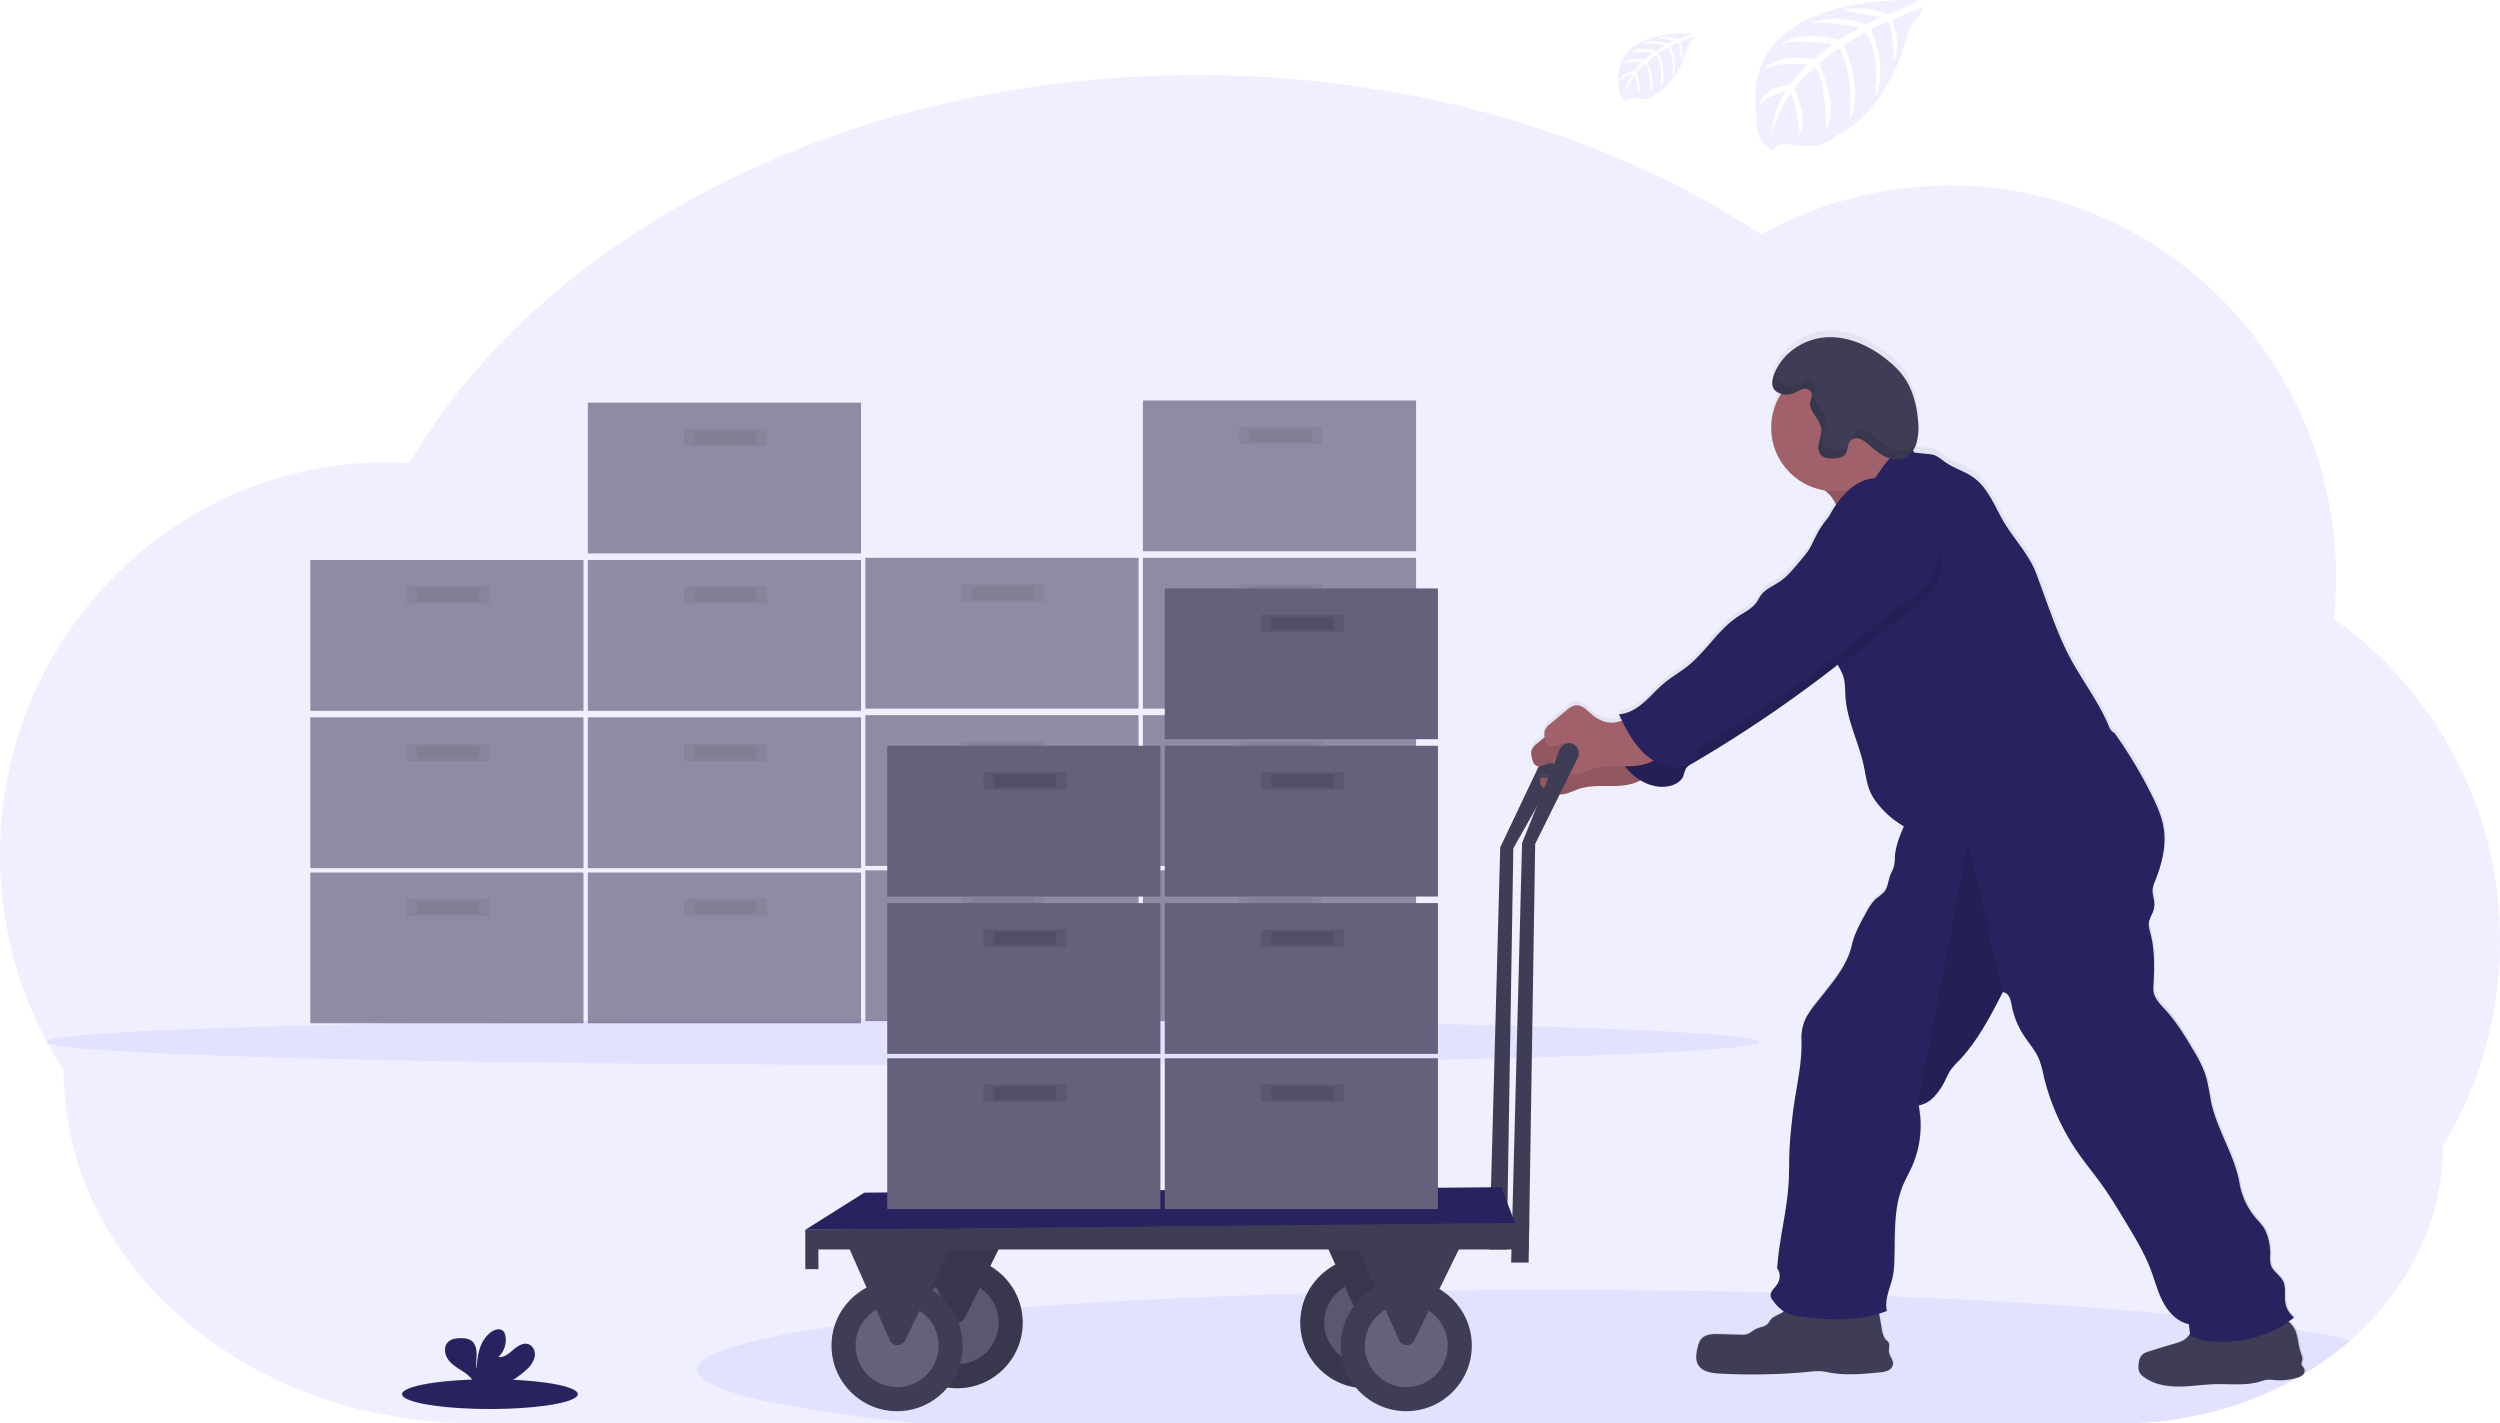<?xml version="1.0" encoding="UTF-8"?>
<svg width="1144" height="651.26" data-name="Layer 1" version="1.1" viewBox="0 0 1144 651.26" xmlns="http://www.w3.org/2000/svg" xmlns:cc="http://creativecommons.org/ns#" xmlns:dc="http://purl.org/dc/elements/1.1/" xmlns:rdf="http://www.w3.org/1999/02/22-rdf-syntax-ns#">
 <defs>
  <linearGradient id="a2db50a1-d77e-4212-a847-6fb1a49f9674-74" x1="905.83" x2="905.83" y1="758.77" y2="275.63" gradientUnits="userSpaceOnUse">
   <stop stop-color="gray" stop-opacity=".25" offset="0"/>
   <stop stop-color="gray" stop-opacity=".12" offset=".54"/>
   <stop stop-color="gray" stop-opacity=".1" offset="1"/>
  </linearGradient>
 </defs>
 <title>logistics</title>
 <path transform="translate(-28 -124.37)" d="M1172,554.94a180.56,180.56,0,0,1-26.12,93.88c0,34.62-16.14,66-42.32,88.87A144.74,144.74,0,0,1,1082.48,753c-.3.19-.61.37-.92.55-.56.33-1.12.66-1.69,1l-.53.31h0a164.61,164.61,0,0,1-81.08,20.82H245.17c-51.93,0-98.94-18.08-133-47.3S57.12,658.72,57.12,614.12A180.5,180.5,0,0,1,28,515.45c0-99.14,79.24-179.51,177-179.51,3.46,0,6.89.12,10.3.31C276.64,231.65,415,158.71,575.74,158.71c98.82,0,189.15,27.55,258.34,73.07A174.18,174.18,0,0,1,920,209.23c97.74,0,177,80.37,177,179.51a184.9,184.9,0,0,1-1,18.78A180,180,0,0,1,1172,554.94Z" fill="#6c63ff" opacity=".1"/>
 <ellipse cx="413" cy="476.76" rx="392" ry="10.5" fill="#6c63ff" opacity=".1"/>
 <g opacity=".7">
  <rect x="142" y="399.26" width="125" height="69" fill="#65617d"/>
  <rect x="186" y="411.26" width="38" height="8" opacity=".1"/>
  <rect x="190.75" y="412.26" width="28.5" height="6" opacity=".1"/>
  <rect x="269" y="399.26" width="125" height="69" fill="#65617d"/>
  <rect x="313" y="411.26" width="38" height="8" opacity=".1"/>
  <rect x="317.75" y="412.26" width="28.5" height="6" opacity=".1"/>
  <rect x="142" y="328.26" width="125" height="69" fill="#65617d"/>
  <rect x="186" y="340.26" width="38" height="8" opacity=".1"/>
  <rect x="190.75" y="341.26" width="28.5" height="6" opacity=".1"/>
  <rect x="269" y="328.26" width="125" height="69" fill="#65617d"/>
  <rect x="313" y="340.26" width="38" height="8" opacity=".1"/>
  <rect x="317.75" y="341.26" width="28.5" height="6" opacity=".1"/>
  <rect x="142" y="256.26" width="125" height="69" fill="#65617d"/>
  <rect x="186" y="268.26" width="38" height="8" opacity=".1"/>
  <rect x="190.75" y="269.26" width="28.5" height="6" opacity=".1"/>
  <rect x="269" y="256.26" width="125" height="69" fill="#65617d"/>
  <rect x="313" y="268.26" width="38" height="8" opacity=".1"/>
  <rect x="317.75" y="269.26" width="28.5" height="6" opacity=".1"/>
  <rect x="269" y="184.26" width="125" height="69" fill="#65617d"/>
  <rect x="313" y="196.26" width="38" height="8" opacity=".1"/>
  <rect x="317.75" y="197.26" width="28.5" height="6" opacity=".1"/>
  <rect x="396" y="398.26" width="125" height="69" fill="#65617d"/>
  <rect x="440" y="410.26" width="38" height="8" opacity=".1"/>
  <rect x="444.75" y="411.26" width="28.5" height="6" opacity=".1"/>
  <rect x="523" y="398.26" width="125" height="69" fill="#65617d"/>
  <rect x="567" y="410.26" width="38" height="8" opacity=".1"/>
  <rect x="571.75" y="411.26" width="28.5" height="6" opacity=".1"/>
  <rect x="396" y="327.26" width="125" height="69" fill="#65617d"/>
  <rect x="440" y="339.26" width="38" height="8" opacity=".1"/>
  <rect x="444.75" y="340.26" width="28.5" height="6" opacity=".1"/>
  <rect x="523" y="327.26" width="125" height="69" fill="#65617d"/>
  <rect x="567" y="339.26" width="38" height="8" opacity=".1"/>
  <rect x="571.75" y="340.26" width="28.5" height="6" opacity=".1"/>
  <rect x="396" y="255.26" width="125" height="69" fill="#65617d"/>
  <rect x="440" y="267.26" width="38" height="8" opacity=".1"/>
  <rect x="444.75" y="268.26" width="28.5" height="6" opacity=".1"/>
  <rect x="523" y="255.26" width="125" height="69" fill="#65617d"/>
  <rect x="567" y="267.26" width="38" height="8" opacity=".1"/>
  <rect x="571.75" y="268.26" width="28.5" height="6" opacity=".1"/>
  <rect x="523" y="183.26" width="125" height="69" fill="#65617d"/>
  <rect x="567" y="195.26" width="38" height="8" opacity=".1"/>
  <rect x="571.75" y="196.26" width="28.5" height="6" opacity=".1"/>
 </g>
 <path transform="translate(-28 -124.37)" d="M906.29,124.48S822.1,119.4,832,178.4c0,0-2,10.43,7.48,15.16,0,0,.15-4.37,8.64-2.88a39.5,39.5,0,0,0,9.15.44,19.06,19.06,0,0,0,11.18-4.62h0s23.67-9.78,32.87-48.46c0,0,6.81-8.44,6.54-10.61l-14.21,6.07s4.86,10.25,1,18.77c0,0-.46-18.4-3.19-18-.55.09-7.38,3.55-7.38,3.55s8.35,17.85,2.05,30.83c0,0,2.39-22-4.66-29.54l-10,5.84s9.76,18.44,3.14,33.49c0,0,1.7-23.08-5.25-32.07l-9.06,7.07s9.17,18.18,3.58,30.66c0,0-.73-26.87-5.54-28.9,0,0-7.93,7-9.14,9.86,0,0,6.28,13.2,2.38,20.16,0,0-2.39-17.9-4.35-18,0,0-7.9,11.86-8.72,20,0,0,.34-12.1,6.81-21.13,0,0-7.64,1.31-12.1,6.27,0,0,1.23-8.39,14.05-9.12,0,0,6.53-9,8.27-9.55,0,0-12.74-1.06-20.47,2.36,0,0,6.8-7.91,22.81-4.31l8.95-7.31s-16.78-2.29-23.9.24c0,0,8.19-7,26.31-1.89L879,137s-14.31-3.08-22.83-2c0,0,9-4.85,25.69.41l7-3.13s-10.48-2.06-13.55-2.39-3.23-1.17-3.23-1.17a36.35,36.35,0,0,1,19.69,2.19S906.55,125.41,906.29,124.48Z" fill="#6c63ff" opacity=".1"/>
 <path transform="translate(-28 -124.37)" d="M802.45,139.49s-38-2.3-33.55,24.37c0,0-.89,4.71,3.37,6.85,0,0,.07-2,3.91-1.31a17.51,17.51,0,0,0,4.13.2,8.57,8.57,0,0,0,5.05-2.09h0s10.7-4.41,14.86-21.89c0,0,3.07-3.82,2.95-4.8l-6.42,2.74s2.2,4.64.47,8.49c0,0-.21-8.32-1.44-8.12-.25,0-3.34,1.6-3.34,1.6s3.78,8.07.93,13.94c0,0,1.08-9.94-2.11-13.35l-4.52,2.64s4.42,8.33,1.42,15.13c0,0,.77-10.43-2.37-14.49l-4.09,3.19s4.14,8.22,1.62,13.86c0,0-.33-12.15-2.51-13.06,0,0-3.58,3.16-4.13,4.46,0,0,2.84,6,1.08,9.1,0,0-1.08-8.09-2-8.12,0,0-3.56,5.36-3.94,9a19.55,19.55,0,0,1,3.08-9.55,10.76,10.76,0,0,0-5.47,2.83s.56-3.78,6.35-4.12c0,0,3-4.06,3.74-4.31,0,0-5.76-.48-9.25,1.07,0,0,3.07-3.58,10.31-1.95l4-3.3s-7.58-1-10.8.11c0,0,3.7-3.16,11.89-.86l4.4-2.63s-6.46-1.4-10.32-.89c0,0,4.07-2.2,11.61.18l3.15-1.41s-4.74-.94-6.13-1.08-1.46-.53-1.46-.53a16.39,16.39,0,0,1,8.9,1S802.57,139.91,802.45,139.49Z" fill="#6c63ff" opacity=".1"/>
 <ellipse cx="224.19" cy="637.96" rx="40.21" ry="6.8" fill="#28235e"/>
 <path transform="translate(-28,-124.37)" d="m268.82 751.21a11.64 11.64 0 0 0 3.83-5.79c0.5-2.29-0.48-5-2.68-5.89-2.46-0.94-5.09 0.77-7.08 2.49s-4.28 3.69-6.88 3.32a10.5 10.5 0 0 0 3.24-9.81 4.12 4.12 0 0 0-0.9-2c-1.37-1.46-3.84-0.84-5.48 0.31-5.2 3.66-6.65 10.73-6.68 17.08-0.52-2.29-0.08-4.68-0.09-7s-0.66-5-2.65-6.23a7.91 7.91 0 0 0-4-0.94c-2.33-0.09-4.94 0.15-6.53 1.86-2 2.12-1.47 5.68 0.25 8s4.35 3.81 6.77 5.42a15 15 0 0 1 4.83 4.61 4.16 4.16 0 0 1 0.36 0.83h14.66a40.77 40.77 0 0 0 9.03-6.26z" fill="#28235e"/>
 <path transform="translate(-28 -124.37)" d="m745.36 466.38a4.55 4.55 0 0 0-2.49-3.58 4.65 4.65 0 0 0-6.16 2.6l-22.21 46.73-5 184h8l3-183.59 24.44-43.26a4.75 4.75 0 0 0 0.42-2.9z" fill="#3f3d56"/>
 <path transform="translate(-28 -124.37)" d="M1103.56,737.69A144.74,144.74,0,0,1,1082.48,753a3.5,3.5,0,0,1-.39.46,6.51,6.51,0,0,1-2.75,1.38h0a164.61,164.61,0,0,1-81.08,20.82H448.44c-63-6.48-101.44-15.07-101.44-24.5,0-7.31,23.08-14.12,62.82-19.82q6.18-.9,12.89-1.74,4.13-.52,8.45-1l4.89-.57q5.44-.62,11.17-1.21l.31,0,4-.4c3.38-.35,6.83-.68,10.35-1l2.56-.23,6.53-.58q6.36-.57,13-1.09,5.51-.43,11.2-.86c38.46-2.85,82.8-5,131.05-6.39L640,715.8l4.64-.1,9.8-.22,3.93-.08,4.13-.08,2.94-.05,13.8-.22,7.09-.1h1.45q25.15-.3,51.24-.31c34.38,0,67.72.41,99.49,1.19h0q27.36.66,53.05,1.68h.16c49.38,1.94,93.58,4.8,130.16,8.35l.67.07c9.39.91,18.28,1.88,26.62,2.88,7.85.94,15.22,1.93,22.06,2.94,2.37.35,4.67.71,6.91,1.06l.57.1C1088.19,734.44,1096.51,736,1103.56,737.69Z" fill="#6c63ff" opacity=".1"/>
 <path transform="translate(-28 -124.37)" d="M1082.48,753a3.5,3.5,0,0,1-.39.46,6.51,6.51,0,0,1-2.75,1.38h0a27.72,27.72,0,0,1-6.2,1l-.63,0a26.93,26.93,0,0,1-3.59-.12,16.67,16.67,0,0,0-2.63-.17h-.12a18.7,18.7,0,0,0-3.75.93,33.26,33.26,0,0,1-8.3,1.18l-1,0c-3.14,0-6.32-.11-9.47-.09-.51,0-1,0-1.53,0-5.4.14-10.77,1-16.17,1.09h-1.73c-5.29-.13-10.7-1.26-14.91-4.46a5.89,5.89,0,0,1-2-2.24,6.29,6.29,0,0,1-.35-3c.1-1.81.45-3.78,1.81-5a7.87,7.87,0,0,1,2.88-1.39c1.83-.59,3.67-1.16,5.5-1.73s3.92-1.18,5.89-1.76l.38-.12,1.1-.33.71-.24a11.62,11.62,0,0,0,2.46-1.12,8.15,8.15,0,0,0,2.53-2.53c.11-.18.23-.37.33-.56s0-.31-.07-.47c-.17-1.25-.3-2.53-.52-3.75a15,15,0,0,1-7.39-4.18,23.76,23.76,0,0,1-4.31-5.83c-2.49-4.68-3.77-9.91-5.63-14.88-2.85-7.56-7-14.54-11.18-21.46-3.82-6.38-7.66-12.78-12-18.81-2.89-4-6-7.81-8.86-11.82a105,105,0,0,1-17.08-37.3,49.37,49.37,0,0,0-2.07-7.58c-1.72-4.2-4.87-7.62-7.31-11.46a37.94,37.94,0,0,1-5.29-13.57c-.5-2.74-1.34-5.7-4.07-6h0l-.29.57c-5.66,11-11.47,22.2-20,31.18a33,33,0,0,0-3.73,4.29,41.24,41.24,0,0,0-2.4,4.62,30,30,0,0,1-5.31,7.77,15.15,15.15,0,0,1-2.1,1.77,11.29,11.29,0,0,1-3.29,1.65h0a9.73,9.73,0,0,1-1.42.32c0,.12.05.23.06.35s.06.26.08.39a47,47,0,0,1-1.83,23.93c-.07.24-.15.47-.24.71q-.62,1.68-1.35,3.3c-1.22,2.65-2.67,5.19-3.81,7.88-.19.46-.38.92-.55,1.38-4,10.71-3,22.67-3.52,34.18a37.65,37.65,0,0,1-.89,7.48c-.68,2.77-1.77,5.63-2.37,8.49a14.37,14.37,0,0,0-.13,6.55l-.24.09c-1.07.4-2.16.76-3.25,1.1l0,.15c.39,2.24.77,4.48,1.16,6.71.33,1.92.72,4,2.06,5.36a7.34,7.34,0,0,1,1,1c.79,1.24.09,2.88.24,4.35.22,2.08,2.14,3.85,1.84,5.92a3.9,3.9,0,0,1-2.34,2.78,6.91,6.91,0,0,1-1.54.49l-.33.07c-.6.11-1.2.17-1.8.23-7.45.74-15,1.48-22.38.22-1.46-.25-2.91-.58-4.39-.7a32.77,32.77,0,0,0-5.6.23,275,275,0,0,1-41.19.8c-3.57-.2-7.67-.78-9.56-3.83-1.57-2.53-1-5.8-.21-8.69a9.36,9.36,0,0,1,1.21-3,1.93,1.93,0,0,1,.22-.28c1.84-2.29,5.3-2.43,8.28-2.34l9.74.29a9.13,9.13,0,0,0,2.86-.22c1.58-.46,2.78-1.72,4.26-2.43,1.86-.89,4.2-1,5.54-2.52l.17-.22a12,12,0,0,0,.66-1c0-.07.09-.14.14-.21l0,0a1.88,1.88,0,0,1,.12-.18c1.23-1.62,3.38-2.16,5.13-3.19a5.28,5.28,0,0,0,.75-.53l.2-.18a20.52,20.52,0,0,1-4.86-4.89,4.91,4.91,0,0,1-1.11-1.94,2.81,2.81,0,0,1,.12-1.63,2.43,2.43,0,0,1,.16-.37l.05-.1c.68-1.34,2.08-2.55,2.85-3.92a.61.61,0,0,0,.07-.14c1.06-2,1.27-5.1-.3-6.71.8-13.17,4.42-26,5.22-39.21.32-5.23.19-10.48.43-15.73s.8-10.34,1.39-15.49c1.32-11.77,4.52-23.3,4.07-35.12a21.39,21.39,0,0,1,.14-3.3,2,2,0,0,1,0-.24,20.28,20.28,0,0,1,2.23-6.92,53.15,53.15,0,0,1,4.91-6.92c6.15-8,13.54-16,15.73-25.84,1.13-5.08,3.63-9.73,6.12-14.3,1.47-2.72,3-5.51,5.35-7.51a23.51,23.51,0,0,0,3.53-3c1.64-2.12,1.7-5.05,2.67-7.57.5-1.31,1.27-2.51,1.65-3.86,0-.14.07-.27.1-.41a27.06,27.06,0,0,0,.35-4.12c0-.4.06-.79.11-1.18,0,0,0,0,0,0a41.78,41.78,0,0,1,3.41-11.43c.21-.46.41-.93.61-1.39a42.85,42.85,0,0,1-12-10.41,24.58,24.58,0,0,1-2.91-4.39c-2.06-4.09-2.53-8.75-3.5-13.23-2.32-10.68-7.63-20.74-8.37-31.66-.22-3.33,0-6.77-1.16-9.92a19.83,19.83,0,0,0-1.13-2.48c-.18-.34-.35-.68-.53-1l-.2-.38-.51-1-.82.64A599,599,0,0,1,804,471l-1.92,1.14a7,7,0,0,0-2.54,2.08c-.08.13-.15.26-.22.39h0c-.46.95-.58,2-1,3-.9,2.29-3.21,3.75-5.57,4.43a17.2,17.2,0,0,1-12.65-1.63c-.49-.25-1-.51-1.44-.8a19.49,19.49,0,0,1-3.68,1.57c-4,1.16-8.19,1.11-12.33,1.1s-8.37,0-12.29,1.36c-2.62.89-5.16,2.36-7.88,2.5a7.37,7.37,0,0,1-.94,0,13.62,13.62,0,0,1-4.46-1.31l-.82-.37a13.4,13.4,0,0,1-1.24-.67,6.84,6.84,0,0,1-1.21-.95,4.42,4.42,0,0,1-1.12-1.91,3.17,3.17,0,0,1,0-1.59,1,1,0,0,1,.34-.6,1.08,1.08,0,0,1,.59-.15,18,18,0,0,1,3.42.29,12.32,12.32,0,0,0,2,.11l.36,0a4.34,4.34,0,0,0,3-1.7,1.87,1.87,0,0,0,.26-.48h0a2.21,2.21,0,0,0,.18-.89,1.6,1.6,0,0,0,0-.23c-.42-.19-.84-.38-1.24-.61-.21-.11-.41-.23-.61-.35l-.12-.08a6.81,6.81,0,0,1-1-.83,3.5,3.5,0,0,1-.51-.64,3.83,3.83,0,0,1-.59-1.2h0a5.37,5.37,0,0,0-2.49.07c-1.09.3-2.19.94-3.27,1.16a2.9,2.9,0,0,1-1.65-.07c-1.56-.56-2.11-2.46-2.44-4.09-.06-.31-.13-.63-.18-.95v0a5.06,5.06,0,0,1,0-1.86,6.85,6.85,0,0,1,2.63-3.43l3.28-2.75.24-.2c0-.27-.11-.54-.15-.81a5.11,5.11,0,0,1,0-1.87,6.82,6.82,0,0,1,2.63-3.42l7.26-6.11c1.36-1.14,2.84-2.34,4.61-2.46,2.63-.18,4.73,2,6.7,3.75,2.48,2.2,5.49,4,8.8,4.22a12.93,12.93,0,0,0,4.65-.64l.85-.28c-.18-.37-.36-.74-.53-1.11-.29-.61-.58-1.23-.86-1.85,4.26-.27,8.13-2.61,11.36-5.41s6-6.11,9.26-8.86c3.52-3,7.56-5.23,11.13-8.12,8.3-6.73,13.81-16.62,22.69-22.55,3.08-2.07,6.64-3.72,8.74-6.8.65-1,1.14-2,1.81-3,2.13-3,5.78-4.38,8.79-6.46s5.63-5.13,8.08-8.06c1.74-2.09,3.49-4.18,5.15-6.33,1.53-2.85,2.82-5.83,4.42-8.64a42.42,42.42,0,0,1,4.73-6.68c.41-.8.83-1.6,1.28-2.38s.78-1.31,1.2-2c.29-.45.59-.88.9-1.32-.91-1.61-1.78-3-2.19-3.61l-.2-.27a30,30,0,0,0-2.82-2.64,26.66,26.66,0,0,1-3.1-.66,29.17,29.17,0,0,1-21.46-28.17.27.27,0,0,1,0-.09,29,29,0,0,1,3.18-13.18c.42-.82.87-1.61,1.36-2.38a9,9,0,0,1-1.33-.54,5.27,5.27,0,0,1-1.86-1.53,4.43,4.43,0,0,1-.77-1.94,9.89,9.89,0,0,1,.72-4.84,23,23,0,0,1,.93-2.16.83.83,0,0,0,.07-.13c4.47-9,14-14.53,23.52-14.92,10.27-.41,20.27,4.41,28.37,11.31a38,38,0,0,1,6.44,6.77c4.23,5.88,6.14,13.4,6.7,20.85a32,32,0,0,1-.12,6.92,16.49,16.49,0,0,1-.5,2.42c-.13.47-.3.94-.48,1.41s-.29.68-.45,1l0,.05c-.15.32-.32.62-.49.92l-.09.13-.13.21c.08.19.17.39.26.58s.17.37.27.55h.12c2,.16,3.85.44,5.89.6a13.55,13.55,0,0,1,2.84.44c2,.6,3.51,2.06,5.19,3.24,4.16,2.94,9.28,4.31,13.37,7.35,6,4.48,9,11.88,12.64,18.51,4.8,8.88,12.62,16.44,16.07,25.94q2.34,6.47,4.7,12.92c3.07,8.43,6.14,16.9,10.31,24.85,5.8,11.06,13.65,21,18.3,32.62a5.2,5.2,0,0,0,2.44,2.7,212.29,212.29,0,0,1,16.85,28.19c2.57,5.19,5,10.58,5.75,16.33a39.4,39.4,0,0,1-1.25,15.26,74.09,74.09,0,0,1-2.93,8.66,14.29,14.29,0,0,0-1,3.09c0,.11,0,.22,0,.33-.2,1.92.53,3.82.73,5.74a10.62,10.62,0,0,1-.51,4.58c-.08.23-.17.46-.26.69a24.67,24.67,0,0,0-1.57,3.64,3.69,3.69,0,0,0-.08.46c-.33,2.17.53,4.36,1,6.53,1.76,7.84,1.44,16,1,24-.23,4,3,7.21,5.7,10.16,5,5.53,8.91,12,12.68,18.44a59.08,59.08,0,0,1,5.17,10.34c1.43,4.12,2,8.48,2.79,12.75,2.55,13.2,10.88,24.86,13.14,38.09a34,34,0,0,0,7.73,16.38,34.76,34.76,0,0,1,3.33,4,16.05,16.05,0,0,1,1.65,3.6,26.7,26.7,0,0,1,1.37,9.13,13.73,13.73,0,0,0,.25,4.44c.94,3.07,4.3,4.76,5.69,7.65s.43,6.59,1,9.87a10.65,10.65,0,0,0,4,6.66c-.8.7-1.64,1.34-2.5,2a10,10,0,0,1,2.07,2.18,9.81,9.81,0,0,1,1,1.77c1.32,3.07,1.36,6.72,2.44,10,.46,1.36,1.11,2.8.71,4.18a4.58,4.58,0,0,0-.34,1.24c0,.9.94,1.49,1.3,2.31A2.48,2.48,0,0,1,1082.48,753Z" fill="url(#a2db50a1-d77e-4212-a847-6fb1a49f9674-74)"/>
 <path transform="translate(-28,-124.37)" d="m870.84 363c6.12-1.65 11.57-5.1 16.91-8.51l18.61-11.85c-5.05-0.4-9.41-4-12-8.36s-3.66-9.43-4.54-14.41c-8 3.12-14.93 8.41-21.39 14-2.56 2.21-8 5.55-8.79 9s4.25 6.25 6.2 8.56c0.67 0.77 6.98 11.02 5 11.57z" fill="#a0616a"/>
 <path transform="translate(-28,-124.37)" d="m870.84 363c6.12-1.65 11.57-5.1 16.91-8.51l18.61-11.85c-5.05-0.4-9.41-4-12-8.36s-3.66-9.43-4.54-14.41c-8 3.12-14.93 8.41-21.39 14-2.56 2.21-8 5.55-8.79 9s4.25 6.25 6.2 8.56c0.67 0.77 6.98 11.02 5 11.57z" opacity=".1"/>
 <path transform="translate(-28,-124.37)" d="m769.15 460.88c-3.28 1.68-6.77 3.4-10.44 3.16-3.3-0.21-6.31-2-8.79-4.19-2-1.74-4.06-3.91-6.69-3.73-1.76 0.12-3.24 1.31-4.6 2.44l-7.25 6.07a6.82 6.82 0 0 0-2.63 3.4 6.74 6.74 0 0 0 0.17 2.82c0.33 1.62 0.88 3.51 2.44 4.06s3.26-0.63 4.91-1.08a5.78 5.78 0 0 1 5.67 1.67 3.37 3.37 0 0 1 1 2.18c0 1.81-2 3-3.84 3.09s-3.6-0.51-5.42-0.4a0.83 0.83 0 0 0-0.93 0.74 3.82 3.82 0 0 0 1.17 3.48 10.15 10.15 0 0 0 3.26 2 13.3 13.3 0 0 0 4.46 1.3c3.07 0.2 5.89-1.5 8.8-2.49 3.92-1.32 8.14-1.36 12.28-1.35s8.34 0.07 12.31-1.09 7.74-3.73 9.29-7.56a1.82 1.82 0 0 0 0.17-1.16 1.92 1.92 0 0 0-0.84-1c-5.58-4.13-7.84-9.15-14.12-12.12z" fill="#a0616a"/>
 <path transform="translate(-28,-124.37)" d="m769.15 460.88c-3.28 1.68-6.77 3.4-10.44 3.16-3.3-0.21-6.31-2-8.79-4.19-2-1.74-4.06-3.91-6.69-3.73-1.76 0.12-3.24 1.31-4.6 2.44l-7.25 6.07a6.82 6.82 0 0 0-2.63 3.4 6.74 6.74 0 0 0 0.17 2.82c0.33 1.62 0.88 3.51 2.44 4.06s3.26-0.63 4.91-1.08a5.78 5.78 0 0 1 5.67 1.67 3.37 3.37 0 0 1 1 2.18c0 1.81-2 3-3.84 3.09s-3.6-0.51-5.42-0.4a0.83 0.83 0 0 0-0.93 0.74 3.82 3.82 0 0 0 1.17 3.48 10.15 10.15 0 0 0 3.26 2 13.3 13.3 0 0 0 4.46 1.3c3.07 0.2 5.89-1.5 8.8-2.49 3.92-1.32 8.14-1.36 12.28-1.35s8.34 0.07 12.31-1.09 7.74-3.73 9.29-7.56a1.82 1.82 0 0 0 0.17-1.16 1.92 1.92 0 0 0-0.84-1c-5.58-4.13-7.84-9.15-14.12-12.12z" opacity=".1"/>
 <path transform="translate(-28 -124.37)" d="M886.25,354.23A12.06,12.06,0,0,0,875.67,353a22.84,22.84,0,0,0-9.11,6.07,41.9,41.9,0,0,0-6.43,8.49c-1.7,3-3,6.14-4.7,9.13-3,5.35-6.92,10.07-10.86,14.75-2.45,2.91-4.93,5.86-8.07,8s-6.65,3.45-8.78,6.42c-.67.94-1.15,2-1.81,2.95-2.09,3.06-5.64,4.7-8.73,6.75-8.86,5.9-14.37,15.72-22.65,22.41-3.57,2.88-7.6,5.14-11.11,8.08-3.27,2.73-6,6-9.26,8.8s-7.09,5.11-11.34,5.37c2.84,6.33,6.23,12.54,11.1,17.47s12.17,8.08,18.82,6.15c2.36-.68,4.67-2.12,5.57-4.4a18.82,18.82,0,0,1,1.18-3.41,7,7,0,0,1,2.53-2.07,597.79,597.79,0,0,0,76.11-52.73c6.43-5.24,12.81-9.93,19.41-15a42.43,42.43,0,0,0,6.53-5.72,21.74,21.74,0,0,0,2.64-23.95,56.81,56.81,0,0,0-6.06-8.21A72.15,72.15,0,0,0,886.25,354.23Z" fill="#28235e"/>
 <path transform="translate(-28,-124.37)" d="m886.25 354.23a12.06 12.06 0 0 0-10.58-1.23 22.84 22.84 0 0 0-9.11 6.07 41.9 41.9 0 0 0-6.43 8.49c-1.7 3-3 6.14-4.7 9.13-3 5.35-6.92 10.07-10.86 14.75-2.45 2.91-4.93 5.86-8.07 8s-6.65 3.45-8.78 6.42c-0.67 0.94-1.15 2-1.81 2.95-2.09 3.06-5.64 4.7-8.73 6.75-8.86 5.9-14.37 15.72-22.65 22.41-3.57 2.88-7.6 5.14-11.11 8.08-3.27 2.73-6 6-9.26 8.8s-7.09 5.11-11.34 5.37c2.84 6.33 6.23 12.54 11.1 17.47s12.17 8.08 18.82 6.15c2.36-0.68 4.67-2.12 5.57-4.4a18.82 18.82 0 0 1 1.18-3.41 7 7 0 0 1 2.53-2.07 597.79 597.79 0 0 0 76.11-52.73c6.43-5.24 12.81-9.93 19.41-15a42.43 42.43 0 0 0 6.53-5.72 21.74 21.74 0 0 0 2.64-23.95 56.81 56.81 0 0 0-6.06-8.21 72.15 72.15 0 0 0-14.4-14.12z" opacity=".1"/>
 <path transform="translate(-28 -124.37)" d="M843.28,725.2c-1.75,1-3.9,1.56-5.13,3.18-.4.52-.67,1.13-1.1,1.63-1.33,1.56-3.69,1.63-5.54,2.52-1.48.7-2.68,2-4.25,2.41a9.22,9.22,0,0,1-2.87.22l-9.72-.29c-3.08-.09-6.69.07-8.48,2.58a9.16,9.16,0,0,0-1.22,3c-.75,2.87-1.36,6.12.21,8.64,1.88,3,6,3.61,9.55,3.81a275.64,275.64,0,0,0,41.14-.8,32.53,32.53,0,0,1,5.58-.23c1.48.12,2.93.45,4.39.7,7.37,1.25,14.91.52,22.35-.22a11.68,11.68,0,0,0,3.67-.78,3.89,3.89,0,0,0,2.33-2.77c.31-2.06-1.62-3.81-1.83-5.88-.15-1.46.55-3.09-.25-4.33a7.15,7.15,0,0,0-1-1c-1.34-1.39-1.73-3.42-2.06-5.32L887.3,722a3.16,3.16,0,0,0-.84-1.94,2.89,2.89,0,0,0-1.24-.51c-7.62-1.72-15.43-.15-23,.81a61.82,61.82,0,0,1-11.77.59c-1.7-.11-2.36-.31-3.63.8S844.87,724.27,843.28,725.2Z" fill="#3f3d56"/>
 <path transform="translate(-28 -124.37)" d="M1027.29,737.56a16.86,16.86,0,0,1-4.26,1.67q-5.89,1.72-11.76,3.59a7.8,7.8,0,0,0-2.87,1.38c-1.36,1.2-1.71,3.16-1.81,5a6.27,6.27,0,0,0,.35,3,6,6,0,0,0,2,2.22c4.48,3.39,10.33,4.44,15.95,4.44s11.2-.95,16.82-1.1c6.79-.18,13.76.78,20.29-1.12a17.27,17.27,0,0,1,3.86-.94,16.4,16.4,0,0,1,2.62.17,27.78,27.78,0,0,0,10.42-.95,6.41,6.41,0,0,0,2.76-1.37,2.58,2.58,0,0,0,.74-2.82c-.36-.81-1.28-1.4-1.29-2.29a4.3,4.3,0,0,1,.33-1.24c.41-1.37-.25-2.8-.71-4.15-1.29-3.86-1.08-8.3-3.39-11.65s-6.55-4.73-10.58-5.26a29.34,29.34,0,0,0-9.85.28c-3.65.78-7.06,2.41-10.64,3.45a34.8,34.8,0,0,1-12.8,1.21c-2.86-.24-1.88.21-2.85,2.61A8.51,8.51,0,0,1,1027.29,737.56Z" fill="#3f3d56"/>
 <g>
  <circle cx="839.5" cy="195.76" r="29" fill="#a0616a"/>
  <path transform="translate(-28 -124.37)" d="M1077.74,727.19c-9,7.73-21.15,11.11-33,11.23-5,.05-10.19-.49-14.45-3.08-.3-1.64-.42-3.41-.72-5.05-5.17-1.08-9.18-5.29-11.68-9.95s-3.77-9.84-5.63-14.78c-2.84-7.52-7-14.45-11.16-21.33-3.82-6.34-7.65-12.7-12-18.69-2.88-4-6-7.76-8.85-11.75a104,104,0,0,1-17.05-37.06,48.46,48.46,0,0,0-2.07-7.53c-1.72-4.18-4.87-7.58-7.3-11.39a37.63,37.63,0,0,1-5.29-13.49c-.49-2.72-1.33-5.66-4.06-5.94h0c-5.74,11.15-11.59,22.48-20.27,31.55a32.71,32.71,0,0,0-3.73,4.26,41,41,0,0,0-2.4,4.6,29.64,29.64,0,0,1-5.3,7.72,12.36,12.36,0,0,1-6.82,3.72,46.64,46.64,0,0,1-3.28,28.5c-1.21,2.64-2.66,5.16-3.8,7.83-4.66,11-3.58,23.41-4.07,35.34a37.15,37.15,0,0,1-.88,7.43c-1.21,4.88-3.71,10.07-2.5,14.95-12.54,4.79-26.47,4.49-39.75,2.47a19.15,19.15,0,0,1-7.41-2.25,20.39,20.39,0,0,1-4.86-4.86,4.87,4.87,0,0,1-1.11-1.93c-.52-2.28,2-4,3.17-6s1.38-5.17-.23-6.81c.8-13.09,4.42-25.87,5.22-39,.32-5.2.19-10.42.43-15.63s.8-10.28,1.38-15.4c1.32-11.69,4.52-23.15,4.07-34.9a20.3,20.3,0,0,1,2.41-10.39,52.4,52.4,0,0,1,4.9-6.88c6.14-7.93,13.52-15.88,15.71-25.67,1.13-5.05,3.63-9.67,6.11-14.21,1.47-2.71,3-5.48,5.34-7.47a23.39,23.39,0,0,0,3.53-3c1.64-2.11,1.7-5,2.67-7.52.5-1.3,1.27-2.5,1.64-3.84a21.88,21.88,0,0,0,.45-4.5c.32-4.84,2.18-9.52,4.14-13.95a42.73,42.73,0,0,1-12-10.34,25.3,25.3,0,0,1-2.9-4.37c-2.06-4.06-2.53-8.69-3.5-13.14-2.31-10.62-7.62-20.61-8.36-31.46-.22-3.31,0-6.73-1.15-9.86a31,31,0,0,0-1.86-3.85,15.75,15.75,0,0,1-1.58-3.88c-.64-2.95.24-6,0-9-.24-2.65-1.37-5.13-1.93-7.72a36.66,36.66,0,0,1-.29-10.2c.25-4,1.12-8.13.78-12.08A46.67,46.67,0,0,1,879,350.7l.23-.23c1.91-2,4-3.77,5.72-5.89,2.34-2.84,4-6.18,6.47-8.94,1.08-1.23,2.3-2.33,3.37-3.57a29.64,29.64,0,0,1,3.25-3.64,5,5,0,0,1,4.52-1.21,12.53,12.53,0,0,0,1.38,4.26c2.08.16,3.93.45,6,.61a13.55,13.55,0,0,1,2.84.44c1.95.59,3.51,2,5.18,3.21,4.16,2.93,9.27,4.29,13.36,7.31,6,4.45,9,11.8,12.62,18.39,4.79,8.83,12.6,16.34,16,25.78l4.69,12.84c3.07,8.38,6.14,16.79,10.3,24.69,5.79,11,13.63,20.91,18.28,32.42a5.22,5.22,0,0,0,2.43,2.68,209.12,209.12,0,0,1,16.83,28c2.57,5.16,5,10.52,5.74,16.23,1.09,8.07-1.11,16.23-4.17,23.77a12.39,12.39,0,0,0-1,3.4c-.2,1.91.53,3.79.73,5.7a10.55,10.55,0,0,1-.77,5.24,24,24,0,0,0-1.57,3.62c-.54,2.3.42,4.64.94,6.94,1.76,7.79,1.44,15.86,1,23.84-.23,4,3,7.17,5.69,10.1,5,5.49,8.9,11.91,12.67,18.32a59.19,59.19,0,0,1,5.16,10.28c1.43,4.09,2,8.42,2.79,12.67,2.54,13.11,10.86,24.7,13.12,37.85a33.63,33.63,0,0,0,7.72,16.27,35.41,35.41,0,0,1,3.33,4,16.11,16.11,0,0,1,1.64,3.58,26.36,26.36,0,0,1,1.37,9.07,13.55,13.55,0,0,0,.25,4.41c.94,3.05,4.3,4.73,5.68,7.6s.43,6.55,1,9.81A10.56,10.56,0,0,0,1077.74,727.19Z" fill="#28235e"/>
  <path transform="translate(-28 -124.37)" d="M775.15,451.88c-3.28,1.68-6.77,3.4-10.44,3.16-3.3-.21-6.31-2-8.79-4.19-2-1.74-4.06-3.91-6.69-3.73-1.76.12-3.24,1.31-4.6,2.44l-7.25,6.07a6.82,6.82,0,0,0-2.63,3.4,6.74,6.74,0,0,0,.17,2.82c.33,1.62.88,3.51,2.44,4.06s3.26-.63,4.91-1.08a5.78,5.78,0,0,1,5.67,1.67,3.37,3.37,0,0,1,1,2.18c0,1.81-2,3-3.84,3.09s-3.6-.51-5.42-.4a.83.83,0,0,0-.93.74,3.82,3.82,0,0,0,1.17,3.48,10.15,10.15,0,0,0,3.26,2,13.3,13.3,0,0,0,4.46,1.3c3.07.2,5.89-1.5,8.8-2.49,3.92-1.32,8.14-1.36,12.28-1.35s8.34.07,12.31-1.09,7.74-3.73,9.29-7.56a1.82,1.82,0,0,0,.17-1.16,1.92,1.92,0,0,0-.84-1c-5.58-4.13-7.84-9.15-14.12-12.12Z" fill="#a0616a"/>
 </g>
 <path transform="translate(-28 -124.37)" d="M853.39,302.31c-1.73.28-3.2,1.45-4.84,2.1a8.34,8.34,0,0,1-6.84-.36,5.28,5.28,0,0,1-1.87-1.52c-1.34-1.86-.87-4.56-.05-6.74,3.88-10.31,14.24-16.69,24.5-17.1s20.24,4.38,28.33,11.23a38.71,38.71,0,0,1,6.43,6.73c4.22,5.85,6.13,13.32,6.69,20.72a27,27,0,0,1-.61,9.28,11.28,11.28,0,0,1-5.26,7.09c-2.86,1.46-6.29,1-9.18-.4s-5.37-3.61-7.85-5.72a11.66,11.66,0,0,0-3.91-2.49,4,4,0,0,0-4.23,1c-1.34,1.61-1,4.25-2.22,6s-3.76,2-5.9,2-4.31-.18-5.59-1.88c-1.17-1.54-1-3.79-.56-5.73s1.19-3.86,1-5.85c-.41-4-3.91-6.46-5-10.14-.71-2.41.85-3.43.69-5.61C857,303,854.94,302.06,853.39,302.31Z" fill="#3f3d56"/>
 <path transform="translate(-28 -124.37)" d="m944.5 578.13v0.25c-5.74 11.15-11.59 22.48-20.27 31.55a32.71 32.71 0 0 0-3.73 4.26 41 41 0 0 0-2.4 4.6 29.64 29.64 0 0 1-5.3 7.72l-7.24 3.62 23-120z" opacity=".1"/>
 <path transform="translate(-28 -124.37)" d="M911.07,396.51a42.43,42.43,0,0,1-6.53,5.72c-6.6,5-13,9.72-19.41,15q-7.75,6.31-15.72,12.36a15.75,15.75,0,0,1-1.58-3.88c-.64-2.95.24-6,0-9-.24-2.65-1.37-5.13-1.93-7.72a36.66,36.66,0,0,1-.29-10.2c.25-4,1.12-8.13.78-12.08A46.67,46.67,0,0,1,879,350.7l.23-.23a17.56,17.56,0,0,1,3.4-1.52,12.06,12.06,0,0,1,10.58,1.28,72.15,72.15,0,0,1,14.4,14.12,56.81,56.81,0,0,1,6.06,8.21A21.74,21.74,0,0,1,911.07,396.51Z" opacity=".1"/>
 <path transform="translate(-28 -124.37)" d="M892.25,345.23A12.06,12.06,0,0,0,881.67,344a22.84,22.84,0,0,0-9.11,6.07,41.9,41.9,0,0,0-6.43,8.49c-1.7,3-3,6.14-4.7,9.13-3,5.35-6.92,10.07-10.86,14.75-2.45,2.91-4.93,5.86-8.07,8s-6.65,3.45-8.78,6.42c-.67.94-1.15,2-1.81,2.95-2.09,3.06-5.64,4.7-8.73,6.75-8.86,5.9-14.37,15.72-22.65,22.41-3.57,2.88-7.6,5.14-11.11,8.08-3.27,2.73-6,6-9.26,8.8s-7.09,5.11-11.34,5.37c2.84,6.33,6.23,12.54,11.1,17.47s12.17,8.08,18.82,6.15c2.36-.68,4.67-2.12,5.57-4.4a18.82,18.82,0,0,1,1.18-3.41,7,7,0,0,1,2.53-2.07,597.79,597.79,0,0,0,76.11-52.73c6.43-5.24,12.81-9.93,19.41-15a42.43,42.43,0,0,0,6.53-5.72,21.74,21.74,0,0,0,2.64-23.95,56.81,56.81,0,0,0-6.06-8.21A72.15,72.15,0,0,0,892.25,345.23Z" fill="#28235e"/>
 <g opacity=".1">
  <path transform="translate(-28 -124.37)" d="M868.58,330.1c-2,0-4.31-.18-5.59-1.88-1.16-1.54-1-3.79-.56-5.73s1.19-3.86,1-5.85c-.41-4-3.91-6.46-5-10.14-.71-2.41.85-3.43.69-5.61-.14-1.89-2.19-2.83-3.74-2.58-1.73.28-3.2,1.45-4.84,2.1a8.34,8.34,0,0,1-6.84-.36,5.28,5.28,0,0,1-1.87-1.52c-1.34-1.86-.87-4.56-.05-6.74,0-.08.07-.15.1-.23a24.16,24.16,0,0,0-2.1,4.23c-.82,2.18-1.29,4.88.05,6.74a5.28,5.28,0,0,0,1.87,1.52,8.34,8.34,0,0,0,6.84.36c1.64-.65,3.11-1.82,4.84-2.1,1.55-.25,3.6.69,3.74,2.58.16,2.18-1.4,3.2-.69,5.61,1.07,3.68,4.57,6.18,5,10.14.2,2-.53,3.92-1,5.85s-.6,4.19.56,5.73c1.28,1.7,3.57,1.86,5.59,1.88s4.62-.12,5.9-2a8.43,8.43,0,0,0,1.07-3.07C872.19,330,870.29,330.12,868.58,330.1Z"/>
  <path transform="translate(-28 -124.37)" d="M901.87,329.74c-2.86,1.46-6.29,1-9.18-.4s-5.37-3.61-7.85-5.72a11.66,11.66,0,0,0-3.91-2.49,4,4,0,0,0-4.23,1,7.58,7.58,0,0,0-1.25,3.36,4.23,4.23,0,0,1,3.48-.37,11.66,11.66,0,0,1,3.91,2.49c2.48,2.11,5,4.33,7.85,5.72s6.32,1.86,9.18.4A11.13,11.13,0,0,0,905,327,9.25,9.25,0,0,1,901.87,329.74Z"/>
 </g>
 <circle cx="625" cy="605.26" r="30" fill="#3f3d56"/>
 <circle cx="625" cy="605.26" r="30" opacity=".1"/>
 <circle cx="625" cy="605.26" r="19" fill="#65617d"/>
 <circle cx="625" cy="605.26" r="19" opacity=".1"/>
 <path transform="translate(-28 -124.37)" d="M630,682.63l19.68,44.5a3.82,3.82,0,0,0,6.93.14L680,679.63Z" fill="#3f3d56"/>
 <path transform="translate(-28 -124.37)" d="M630,682.63l19.68,44.5a3.82,3.82,0,0,0,6.93.14L680,679.63Z" opacity=".1"/>
 <circle cx="438" cy="605.26" r="30" fill="#3f3d56"/>
 <circle cx="438" cy="605.26" r="30" opacity=".1"/>
 <circle cx="438" cy="605.26" r="19" fill="#65617d"/>
 <circle cx="438" cy="605.26" r="19" opacity=".1"/>
 <path transform="translate(-28 -124.37)" d="M443,682.63l19.68,44.5a3.82,3.82,0,0,0,6.93.14L493,679.63Z" fill="#3f3d56"/>
 <path transform="translate(-28 -124.37)" d="M443,682.63l19.68,44.5a3.82,3.82,0,0,0,6.93.14L493,679.63Z" opacity=".1"/>
 <path transform="translate(-28 -124.37)" d="m750.36 468.38a4.55 4.55 0 0 0-2.49-3.58 4.65 4.65 0 0 0-6.16 2.6l-17.21 42.73-5 192h8l3-191.59 19.44-39.26a4.75 4.75 0 0 0 0.42-2.9z" fill="#3f3d56"/>
 <polygon points="687 543.26 694.5 562.76 368.5 562.76 395.5 545.76" fill="#28235e"/>
 <polygon points="368.5 580.76 368.5 562.76 699.78 559.56 699.46 571.76 374.5 571.76 374.5 580.76" fill="#3f3d56"/>
 <circle cx="410.5" cy="615.76" r="30" fill="#3f3d56"/>
 <circle cx="410.5" cy="615.76" r="19" fill="#65617d"/>
 <path transform="translate(-28 -124.37)" d="M415.5,693.13l19.68,44.5a3.82,3.82,0,0,0,6.93.14l23.39-47.64Z" fill="#3f3d56"/>
 <circle cx="643.5" cy="615.76" r="30" fill="#3f3d56"/>
 <circle cx="643.5" cy="615.76" r="19" fill="#65617d"/>
 <path transform="translate(-28 -124.37)" d="M648.5,693.13l19.68,44.5a3.82,3.82,0,0,0,6.93.14l23.39-47.64Z" fill="#3f3d56"/>
 <rect x="406" y="484.26" width="125" height="69" fill="#65617d"/>
 <rect x="450" y="496.26" width="38" height="8" opacity=".1"/>
 <rect x="454.75" y="497.26" width="28.5" height="6" opacity=".1"/>
 <rect x="533" y="484.26" width="125" height="69" fill="#65617d"/>
 <rect x="577" y="496.26" width="38" height="8" opacity=".1"/>
 <rect x="581.75" y="497.26" width="28.5" height="6" opacity=".1"/>
 <rect x="406" y="413.26" width="125" height="69" fill="#65617d"/>
 <rect x="450" y="425.26" width="38" height="8" opacity=".1"/>
 <rect x="454.75" y="426.26" width="28.5" height="6" opacity=".1"/>
 <rect x="533" y="413.26" width="125" height="69" fill="#65617d"/>
 <rect x="577" y="425.26" width="38" height="8" opacity=".1"/>
 <rect x="581.75" y="426.26" width="28.5" height="6" opacity=".1"/>
 <rect x="406" y="341.26" width="125" height="69" fill="#65617d"/>
 <rect x="450" y="353.26" width="38" height="8" opacity=".1"/>
 <rect x="454.75" y="354.26" width="28.5" height="6" opacity=".1"/>
 <rect x="533" y="341.26" width="125" height="69" fill="#65617d"/>
 <rect x="577" y="353.26" width="38" height="8" opacity=".1"/>
 <rect x="581.75" y="354.26" width="28.5" height="6" opacity=".1"/>
 <rect x="533" y="269.26" width="125" height="69" fill="#65617d"/>
 <rect x="577" y="281.26" width="38" height="8" opacity=".1"/>
 <rect x="581.75" y="282.26" width="28.5" height="6" opacity=".1"/>
</svg>
